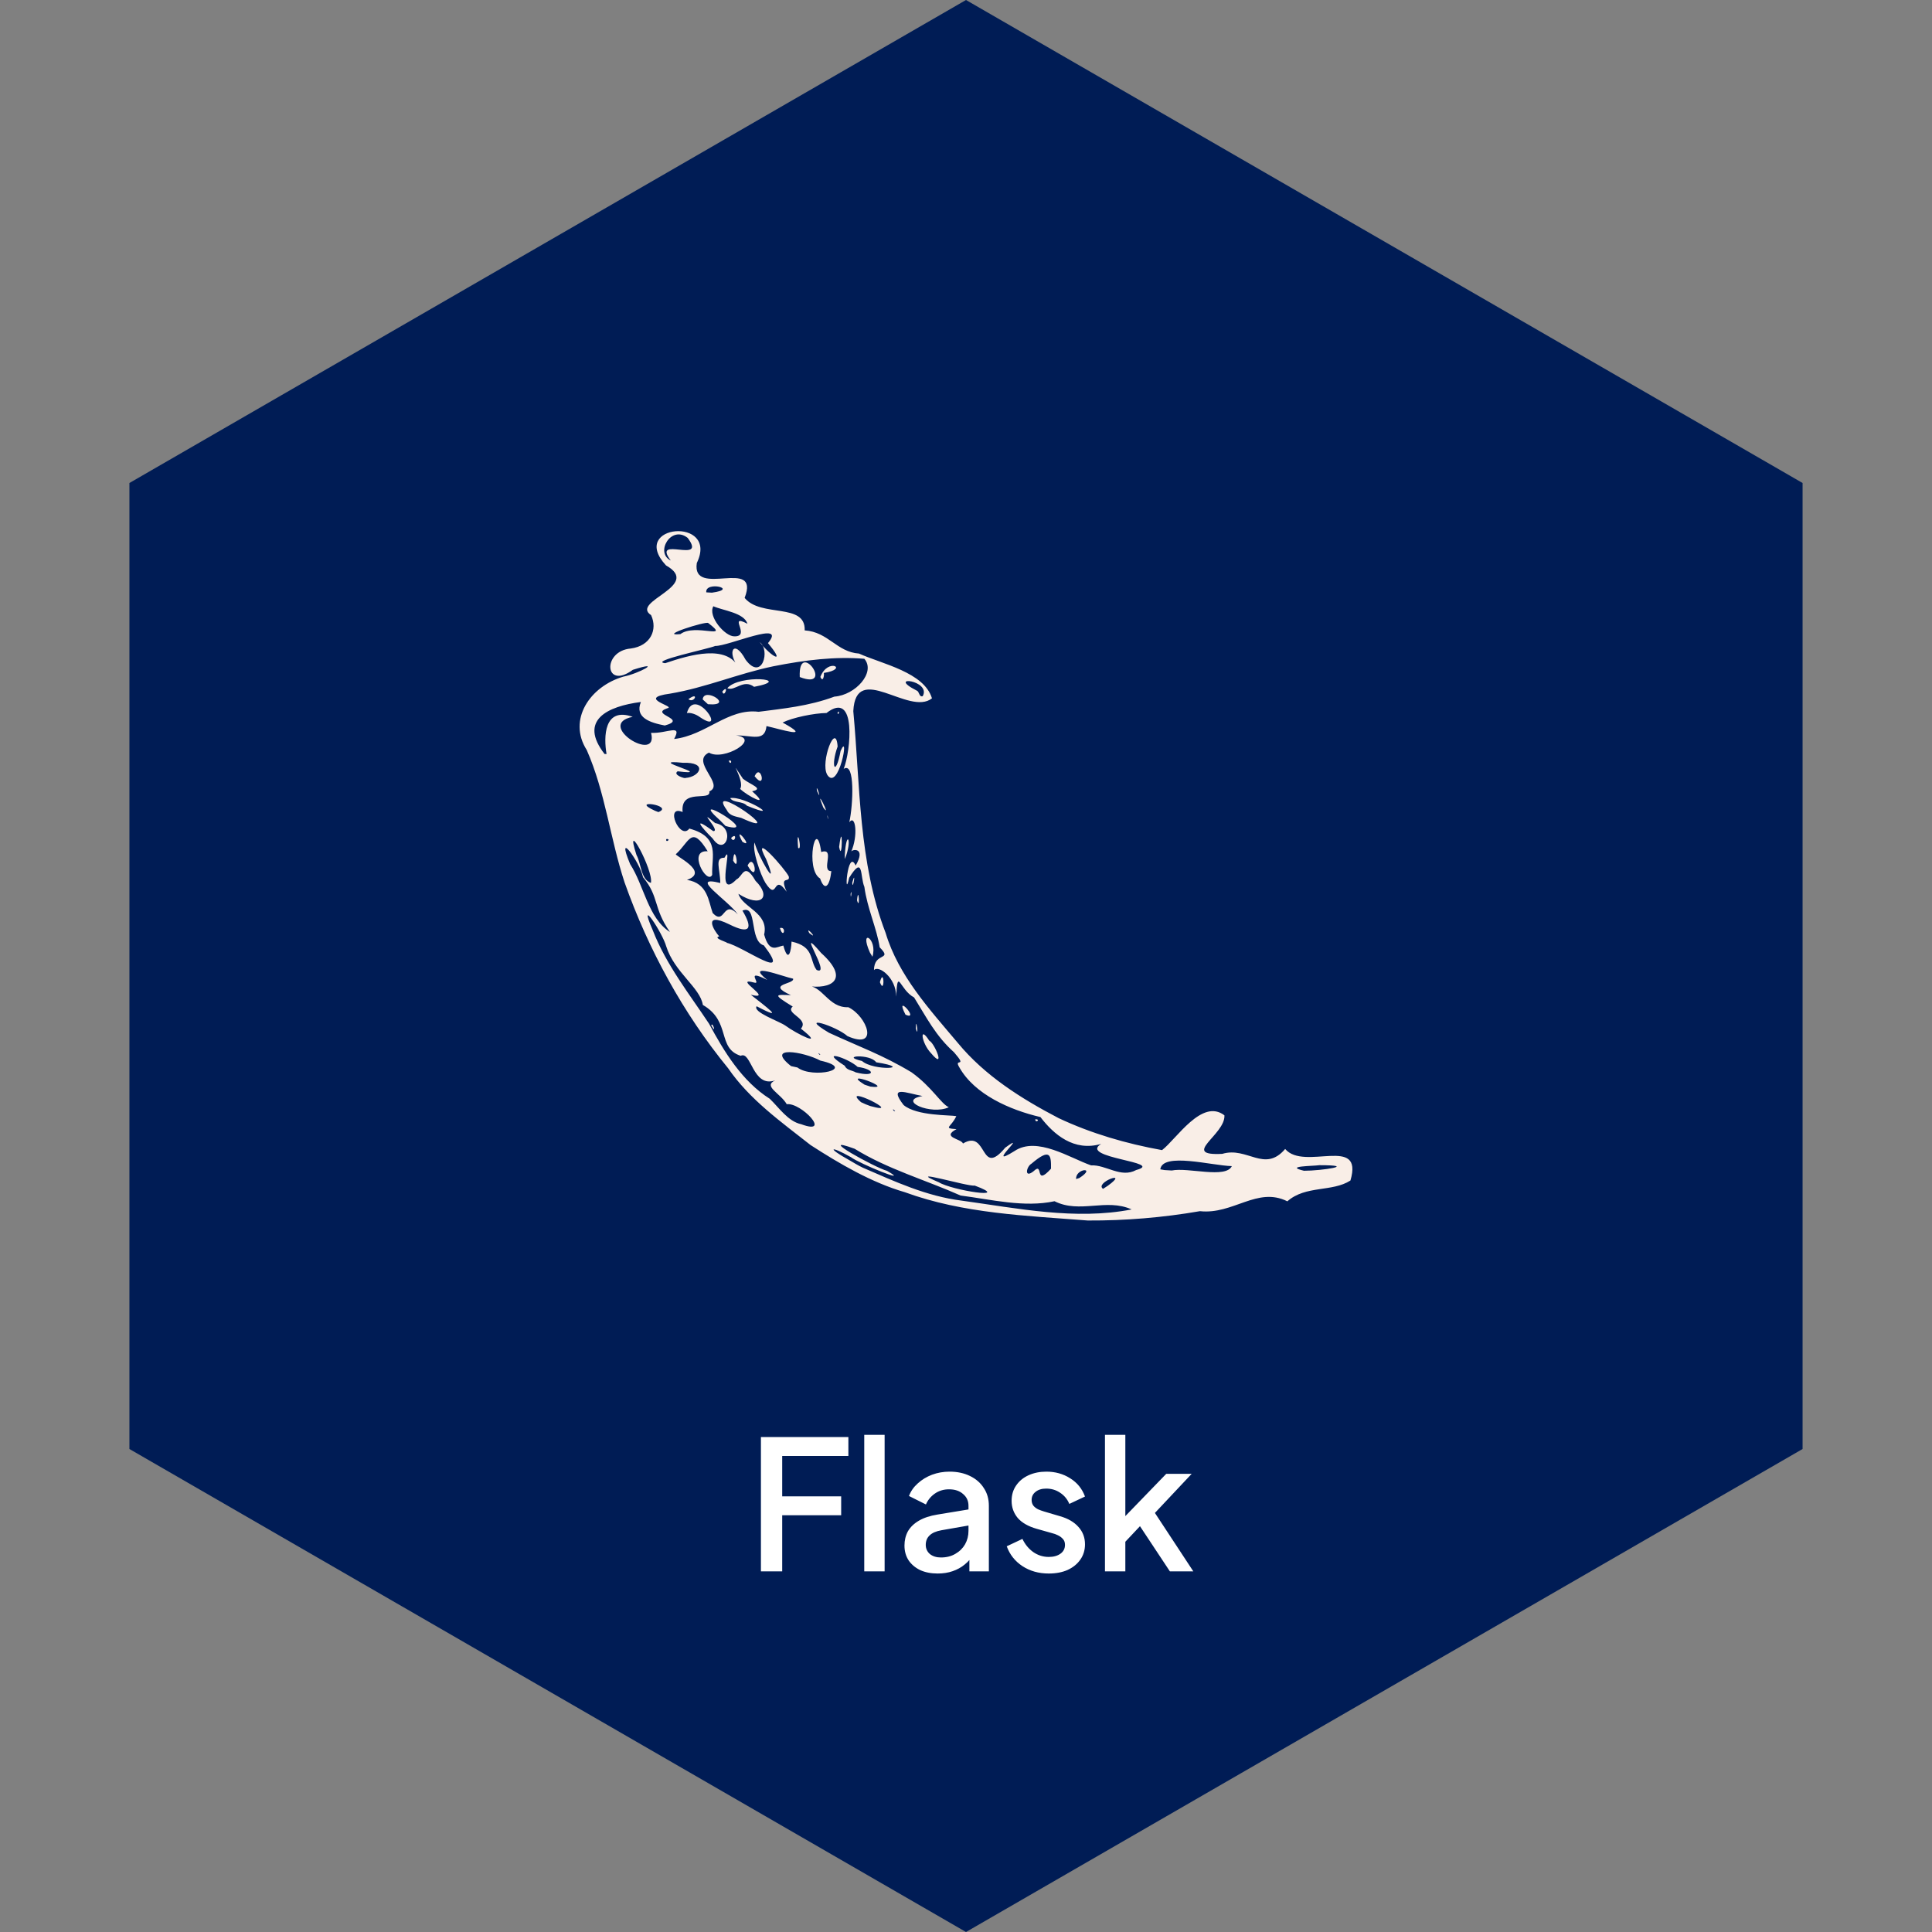 <svg width="150" height="150" viewBox="0 0 150 150" fill="none" xmlns="http://www.w3.org/2000/svg">
<rect x="0" y="0" width="150" height="150" fill="#808080" stroke="none"/>
<path d="M75 0L139.952 37.5V112.5L75 150L10.048 112.5V37.5L75 0Z" fill="#001C55"/>
<g clip-path="url(#clip0_244_375)">
<path d="M62.93 88.9C60.645 87.1 58.205 85.375 56.54 82.95C53.035 78.67 50.335 73.715 48.49 68.507C47.375 65.12 46.99 61.488 45.555 58.233C44.05 55.873 45.813 53.288 48.4 52.533C49.55 52.315 51.58 51.228 49.133 52.005C46.938 53.615 46.725 50.543 48.975 50.35C50.513 50.145 51.075 48.888 50.55 47.758C48.9 46.683 54.55 45.5 51.708 43.898C48.75 40.7 55.85 40.088 54.1 43.713C53.683 46.5 59.06 43.2 57.813 46.42C59.08 47.968 62.563 46.77 62.475 48.943C64.325 49.068 64.958 50.623 66.693 50.743C68.493 51.555 71.748 52.193 72.358 54.218C70.575 55.633 66.448 51.305 66.25 55.213C66.788 60.988 66.65 66.935 68.76 72.433C69.76 75.763 72.185 78.382 74.37 80.978C76.463 83.517 79.298 85.302 82.188 86.81C84.723 88.005 87.455 88.797 90.22 89.295C91.34 88.438 93.32 85.252 95.065 86.595C95.148 88.105 91.595 89.752 94.898 89.585C96.838 89 98.183 91.085 99.78 89.205C101.25 90.948 105.895 88.09 104.848 91.655C103.433 92.565 101.368 92.015 99.95 93.27C97.613 92.103 95.75 94.315 93.163 94.035C90.286 94.532 87.372 94.775 84.453 94.76C79.673 94.385 74.79 94.225 70.243 92.56C67.683 91.817 65.183 90.358 62.93 88.9ZM66.968 90.65C69.468 91.73 71.913 92.87 74.653 93.215C79.003 93.815 83.495 94.75 87.86 93.9C85.885 93.007 83.84 94.25 81.873 93.263C79.513 93.77 76.98 93.132 74.58 92.82C71.85 91.605 68.905 90.77 66.353 89.19C63.16 88.025 68.003 90.685 68.865 90.903C70.86 92.035 66.673 90.32 66.08 89.85C64.41 88.912 64.195 89.108 65.915 90.06C66.263 90.26 66.605 90.475 66.965 90.647L66.968 90.65ZM62.208 87.285C64.633 88.183 62.198 85.58 61.083 85.73C60.593 84.877 59.205 84.338 60.183 83.88C58.423 84.49 58.34 81.555 57.508 81.972C55.648 81.385 56.783 79.298 54.568 78.023C54.365 76.673 52.363 75.502 51.723 73.468C51.44 72.427 49.46 69.435 50.678 72.218C51.713 74.897 53.535 77.192 55.053 79.485C56.228 81.668 57.62 83.95 59.765 85.31C60.49 86.005 61.185 87.068 62.208 87.285ZM55.225 79.618C55.308 79.252 55.668 80.41 55.225 79.618V79.618ZM65.11 88.36C64.335 88.06 65.648 88.12 65.11 88.36V88.36ZM66.425 88.84C65.825 89.21 66.29 88.177 66.425 88.84V88.84ZM68.075 89.528C66.865 89.058 68.855 88.778 68.075 89.528V89.528ZM70.893 91.103C69.368 90.835 71.37 90.397 70.893 91.103V91.103ZM65.475 87.32C63.9 87.31 66.693 86.533 65.475 87.32V87.32ZM66.71 87.935C66.27 88.123 66.675 87.52 66.71 87.935V87.935ZM72.885 91.79C73.878 92.415 78.685 93.165 75.673 92.047C75.173 92.153 70.098 90.612 72.883 91.79H72.885ZM63.083 84.155C61.543 83.692 62.983 83.737 63.083 84.155V84.155ZM65.958 85.83C64.405 85.43 66.708 85.305 65.958 85.83V85.83ZM68.373 87.312C66.633 86.905 69.448 86.908 68.373 87.312V87.312ZM61.913 82.88C63.078 83.775 66.613 82.995 63.698 82.347C62.373 81.64 59.38 81.158 61.418 82.772L61.913 82.88ZM70.013 87.825C67.975 87.35 70.495 87 70.013 87.825V87.825ZM67.553 85.868C70.403 86.675 65.158 84.067 66.85 85.573L67.225 85.743L67.553 85.868ZM72.485 88.718C70.048 88.35 75.185 88.743 72.485 88.718V88.718ZM60.875 81.317C60.21 81.362 60.77 80.817 60.875 81.317V81.317ZM77.05 91.28C76.168 91.955 77.12 90.373 77.05 91.28V91.28ZM65.475 84.14C64.635 84.12 65.315 83.662 65.475 84.14V84.14ZM61.13 81.005C59.01 80.323 62.68 80.912 61.13 81.005V81.005ZM55.98 77.675C54.295 76.34 55.788 76.933 55.98 77.675V77.675ZM69.498 86.263C69.213 85.938 69.363 86.333 69.498 86.263V86.263ZM77.913 91.425C77.455 91.612 77.888 90.933 77.913 91.425V91.425ZM68.753 85.493C67.433 85.3 68.903 84.855 68.753 85.493V85.493ZM62.488 81.513C60.638 80.735 63.638 81.388 62.488 81.513V81.513ZM73.09 88.105C71.34 87.755 74.885 87.392 73.09 88.105V88.105ZM67.575 84.362C69.643 84.627 65.113 82.955 67.123 84.213L67.575 84.362ZM74.765 88.782C76.698 87.627 76.06 91.487 78.043 89.108C79.998 87.683 76.355 90.875 78.768 89.365C80.508 88.198 83.083 89.915 84.708 90.478C85.878 90.42 87.015 91.49 88.215 90.84C90.523 90.215 83.7 89.915 85.49 88.815C83.378 89.427 81.815 88.08 80.778 86.728C78.408 86.177 75.668 84.97 74.485 82.873C74.005 82.085 75.185 82.983 74.07 81.698C72.645 80.427 71.93 78.985 70.97 77.443C69.828 76.833 69.695 75.035 69.578 77.382C69.588 75.9 68.195 74.903 67.858 75.318C67.853 73.89 69.345 74.605 68.298 73.55C68.073 72.07 67.333 70.525 67.11 68.858C66.765 68.053 67.06 66.33 65.928 68.153C65.515 70.078 65.79 65.785 66.433 67.203C67.275 65.753 66.133 65.928 66.083 66.128C66.633 64.908 66.433 63.178 65.94 63.838C66.233 62.545 66.403 59.083 65.503 59.697C66.048 58.347 66.538 53.515 64.168 55.358C63.208 55.37 61.548 55.708 60.76 56.097C63.225 57.455 60.51 56.588 59.51 56.373C59.38 57.628 58.385 57.085 57.145 57.097C59.128 57.343 56.18 59.123 55.043 58.433C53.568 59.138 56.318 60.9 55.073 61.445C55.223 62.265 52.81 61.145 52.998 63.045C51.565 62.443 52.803 65.295 53.52 64.33C55.958 64.99 55.235 66.495 55.295 67.923C54.9 68.755 53.335 65.965 54.945 66.095C53.678 64.028 53.543 65.345 52.485 66.308C52.235 66.378 55.183 67.675 53.335 68.315C54.96 68.565 55.005 69.99 55.335 70.89C56.31 71.908 56.11 69.765 57.283 70.99C56.543 69.9 53.365 67.92 55.923 68.555C55.91 67.455 55.46 66.573 56.245 66.595C57.02 65.19 55.433 70.062 57.183 68.275C57.665 68.062 57.783 66.868 58.658 68.388C59.92 69.632 59.113 70.532 57.33 69.395C57.648 70.478 59.715 70.862 59.328 72.558C59.74 74.045 60.315 73.498 60.818 73.412C61.213 74.858 61.435 73.795 61.455 73.105C63.255 73.493 62.835 74.555 63.4 75.305C64.643 75.865 61.62 71.5 63.755 73.99C66 76.015 64.598 76.865 62.58 76.54C63.855 76.438 64.268 78.265 65.863 78.2C67.318 78.892 68.3 81.55 65.795 80.442C64.925 79.66 61.845 78.692 64.363 80.183C66.685 81.257 68.525 81.903 70.765 83.25C72.365 84.395 73.06 85.705 73.665 85.965C72.32 86.608 69.608 85.45 71.623 85.095C70.365 84.868 68.953 84.233 70.155 85.795C71.18 86.653 73.78 86.56 74.248 86.657C73.85 87.528 73.173 87.597 74.263 87.665C73.048 88.315 74.653 88.412 74.765 88.782ZM72.28 81.763C71.54 80.987 71.348 79.538 72.148 80.8C72.558 80.965 73.46 83.168 72.28 81.763ZM80.375 86.905C80.39 87.255 80.838 86.877 80.375 86.905V86.905ZM71.11 79.865C71.085 78.695 71.378 80.765 71.11 79.865V79.865ZM70.305 78.782C69.375 76.983 71.48 79.293 70.305 78.782V78.782ZM60.555 72.052C60.825 72.988 61.103 71.903 60.555 72.052V72.052ZM68.315 76.257C68.65 74.998 68.71 77.318 68.315 76.257V76.257ZM62.835 72.445C62.448 71.75 63.643 73.095 62.835 72.445V72.445ZM67.54 73.955C66.66 71.98 68.165 72.875 67.735 74.28L67.54 73.955ZM59.425 68.543C59.03 67.892 58.38 65.993 58.59 65.412C58.78 66.358 60.6 69.48 59.483 66.708C58.248 64.382 60.958 67.463 61.238 68.043C61.363 68.618 60.475 67.885 61.078 69.237C59.978 67.695 60.428 70.088 59.425 68.543ZM56.918 66.815C57.018 65.308 57.493 67.847 56.918 66.815V66.815ZM58.043 67.203C58.583 66.065 58.958 68.787 58.043 67.203V67.203ZM55.333 65.103C54.398 64.177 53.723 63.32 55.375 64.528C56.013 64.553 53.96 62.583 55.525 63.903C57.175 64.203 56.343 66.608 55.333 65.103ZM56.758 65.065C57.045 65.595 57.3 64.528 56.758 65.065V65.065ZM57.633 65.348C56.813 63.805 58.633 65.993 57.633 65.348V65.348ZM55.89 63.68C53.175 61.265 59.303 64.945 56.333 64.13L55.89 63.68ZM63.665 68.2C62.49 67.495 63.358 63.24 63.758 66.15C64.9 65.78 63.695 67.65 64.545 67.635C64.413 68.818 64.03 69.243 63.67 68.2H63.665ZM66.54 69.9C66.66 68.618 66.788 70.775 66.54 69.9V69.9ZM66.04 69.405C66.058 70.05 66.175 68.855 66.04 69.405V69.405ZM56.425 62.888C54.683 60.48 61.493 65.32 57.543 63.498C57.13 63.39 56.633 63.347 56.425 62.888ZM61.965 65.825C61.8 63.8 62.333 66.16 61.965 65.825V65.825ZM66.17 68.522C66.195 69.285 66.495 67.368 66.17 68.522V68.522ZM56.69 61.968C57.728 61.748 60.985 63.79 57.99 62.553C57.66 62.183 56.95 62.353 56.69 61.968ZM65.59 66.405C65.7 64.33 66.21 65.168 65.595 66.7L65.59 66.405ZM57.463 61.248C57.885 60.628 56.338 58.447 57.685 60.465C58.265 60.928 59.365 61.24 58.393 61.433C59.918 62.78 58.018 61.798 57.463 61.248ZM65.15 65.757C65.408 67.14 65.443 63.398 65.15 65.757V65.757ZM56.58 59.068C56.75 59.498 56.903 58.93 56.58 59.068V59.068ZM58.585 60.263C59.1 59.178 59.535 61.47 58.585 60.263V60.263ZM64.243 63.41C64.238 62.992 64.35 64.015 64.243 63.41V63.41ZM63.915 62.685C63.13 60.745 64.645 63.71 63.915 62.685V62.685ZM63.433 61.41C63.3 60.61 63.883 62.42 63.433 61.41V61.41ZM64.218 60.135C63.678 59.185 64.898 55.953 65.033 57.96C64.465 59.523 64.87 60.398 65.265 58.3C65.998 56.65 65.108 61.557 64.215 60.138L64.218 60.135ZM65.023 55.328C65.073 55.675 65.258 55.04 65.023 55.328V55.328ZM63.675 81.86C63.355 81.583 63.715 82.035 63.675 81.86V81.86ZM66.45 83.26C67.988 83.66 67.98 83.022 66.588 82.835C65.838 82.135 63.473 81.397 65.588 82.748C65.73 83.103 66.175 83.095 66.448 83.263L66.45 83.26ZM60.973 79.625C61.823 80.257 64.173 81.423 62.183 79.865C62.855 79.085 60.898 78.67 61.548 78.15C59.898 77.14 60.248 77.23 61.403 77.26C59.418 76.375 61.688 76.44 61.578 75.985C60.815 75.835 57.778 74.635 59.568 76.085C57.753 75.16 59.135 76.43 58.588 76.295C56.73 75.79 60.238 77.708 58.293 77.233C59.355 78.075 61.158 79.392 58.743 78.125C58.423 78.582 60.468 79.275 60.973 79.625ZM63.873 81.293C62.145 79.903 67.398 82.427 63.873 81.293V81.293ZM78.723 90.288C78.24 90.888 78.773 89.588 78.723 90.288V90.288ZM80.25 90.93C81.063 90.143 80.283 92.188 81.6 90.737C81.613 89.7 81.558 89.088 80.085 90.347C79.68 90.573 79.5 91.53 80.25 90.93ZM56.02 75.713C54.27 74.737 55.77 74.73 56.02 75.713V75.713ZM57.65 76.782C55.49 75.873 57.045 75.778 57.65 76.782V76.782ZM66.925 82.375C67.83 83.175 71.08 82.965 68.025 82.475C67.57 81.8 65.148 81.965 66.925 82.375ZM79.668 90.248C78.318 90.767 81.063 89.078 79.668 90.248V90.248ZM82.568 92.237C81.968 92.403 82.575 91.862 82.568 92.237V92.237ZM82.57 91.713C81.075 91.81 84.113 90.078 82.57 91.713V91.713ZM52.013 72.358C50.698 70.483 51.195 69.638 49.925 68.108C49.685 66.933 47.75 64.275 48.925 67.093C50 68.74 50.32 71.29 52.013 72.358ZM82.088 91.193C80.923 90.392 84.925 89.358 82.088 91.193V91.193ZM84.253 92.043C83.353 91.787 85.678 90.823 84.253 92.043V92.043ZM55.538 73.638C54.488 73.56 55.945 73.032 55.538 73.638V73.638ZM83.8 91.46C85.178 90.573 83.485 90.71 83.55 91.54L83.8 91.46ZM65.125 79.685C64.398 79.735 65.075 79.085 65.125 79.685V79.685ZM66.275 80.353C65.715 80.47 65.913 79.61 66.275 80.353V80.353ZM86.01 92.062C87.773 90.787 84.94 91.818 85.64 92.302L86.01 92.062ZM85.335 91.737C83.818 92.27 86.77 90.533 85.335 91.737V91.737ZM88.785 94.032C87.613 93.825 89.75 93.388 88.785 94.032V94.032ZM56.425 73.2C57.718 73.49 61.59 76.385 59.305 73.4C58.135 73.055 58.838 70.192 57.643 70.7C58.443 72.037 58.303 72.608 56.618 71.765C54.505 70.733 55.433 72.275 55.843 72.7C55.283 72.83 56.59 73.19 56.425 73.2ZM50.535 68.55C50.765 67.593 48.403 63.283 49.42 66.39C49.785 67.04 49.745 68.275 50.535 68.55ZM61.345 75.215C60.68 74.657 61.313 75.135 61.345 75.215V75.215ZM62.985 75.595C61.173 75.185 62.985 74.583 62.985 75.595V75.595ZM77.188 84.552C76.118 84.537 76.918 83.858 77.188 84.552V84.552ZM77.87 85.05C77.478 85.125 77.77 84.662 77.87 85.05V85.05ZM83.5 88.6C82.825 88.55 84.04 88.2 83.5 88.6V88.6ZM53.475 69.3C51.815 68.875 55.025 68.7 53.475 69.3V69.3ZM75.935 83.455C74.948 83.705 75.918 82.453 75.935 83.455V83.455ZM52.86 67.878C51.943 67.653 53.858 67.54 52.86 67.878V67.878ZM55.75 69.278C55.445 69.403 55.733 68.945 55.75 69.278V69.278ZM90.975 90.877C92.255 90.618 95.17 91.528 95.64 90.537C94.09 90.5 90.265 89.442 90.085 90.787L90.425 90.845L90.975 90.877ZM56.668 69.507C55.875 69.47 56.69 68.49 56.668 69.507V69.507ZM49.075 64.238C47.763 63.943 48.73 62.3 49.075 64.238V64.238ZM50.885 64.693C49.228 64.133 50.908 64.068 50.885 64.693V64.693ZM51.92 65.2C51.62 64.958 51.685 65.505 51.92 65.2V65.2ZM58.433 69.375C57.708 69.168 58.738 69.095 58.433 69.375V69.375ZM51.233 64.055C49.133 63.835 51.058 62.593 51.233 64.055V64.055ZM47.518 61.645C47.158 61.9 47.468 60.97 47.518 61.645V61.645ZM48.068 61.228C47.593 61.328 47.98 60.428 48.068 61.228V61.228ZM51.118 63.05C52.413 62.543 48.768 62 50.858 62.95L51.118 63.05ZM91.953 88.272C90.903 88.037 92.778 87.515 91.953 88.272V88.272ZM96.888 90.83C96.053 90.955 97.218 89.85 96.888 90.83V90.83ZM51.433 61.45C50.408 61.638 51.57 60.5 51.433 61.45V61.45ZM47.093 58.545C46.86 57.208 46.893 54.86 49.123 55.655C46.145 56.245 51.183 59.355 50.548 56.9C51.798 56.96 52.998 56.16 52.338 57.375C54.805 57.1 56.513 54.965 58.898 55.263C60.753 55.018 62.783 54.833 64.783 54.085C66.428 53.965 68.008 52.195 67.108 51.148C64.868 50.958 62.52 51.238 60.04 51.73C57.295 52.3 54.8 53.385 52.028 53.853C49.328 54.215 52.57 54.852 51.798 54.992C50.388 55.483 53.478 55.812 51.615 56.328C50.465 56.108 49.265 55.712 49.758 54.502C47.17 54.835 44.895 55.91 46.94 58.542H47.09L47.093 58.545ZM53.328 55.37C53.935 53.135 56.578 57.208 54.323 55.665C54.053 55.465 53.61 55.3 53.328 55.365V55.37ZM53.445 54.285C53.91 54.65 54.32 53.635 53.445 54.285V54.285ZM54.558 54.305C54.638 53.278 57.103 54.85 54.965 54.675L54.558 54.305ZM56.078 53.693C56.238 54.267 56.633 53.043 56.078 53.693V53.693ZM56.468 53.432C57.393 52.322 61.705 52.725 58.548 53.325C57.703 52.688 57.053 53.7 56.468 53.432ZM62.093 52.565C61.955 49.53 64.89 53.645 62.093 52.565V52.565ZM63.693 52.555C64.275 51.025 65.958 51.943 63.963 52.248C64.005 52.41 63.903 53.038 63.693 52.555ZM50.805 60.668C48.953 59.742 52.548 59.6 50.805 60.668V60.668ZM52.093 61.028C50.765 60.763 52.705 60.378 52.093 61.028V61.028ZM48.293 58.328C47.115 58.038 49.29 57.565 48.293 58.328V58.328ZM99.798 90.552C99.038 90.953 99.828 89.665 99.798 90.552V90.552ZM94.565 86.978C93.89 87.07 94.715 85.957 94.565 86.978V86.978ZM101.24 90.897C102.633 90.897 105.46 90.465 102.428 90.465C101.953 90.54 99.658 90.525 101.24 90.897ZM53.225 60.398C54.35 60.322 54.99 59.155 53.008 59.222C49.933 58.905 55.718 60.273 52.613 59.883C52.195 60.158 53.203 60.475 53.225 60.4V60.398ZM54.22 60.903C53.87 61.288 54.1 60.178 54.22 60.903V60.903ZM55.395 57.76C54.72 57.597 55.888 57.153 55.395 57.76V57.76ZM51.645 51.49C53.66 50.805 56.413 50.038 57.363 51.828C56.395 50.663 56.973 49.518 57.888 51.22C59.178 52.943 59.825 50.438 58.983 49.858C59.94 51.048 61.03 51.608 59.625 49.932C61.15 48.097 56.568 50.175 55.525 50.153C55.025 50.378 50.345 51.345 51.645 51.49ZM52.825 49.233C53.975 48.365 56.795 49.748 54.985 48.37C54.81 48.215 51.02 49.415 52.825 49.233ZM57.01 49.405C58.355 49.438 56.433 47.6 58.033 48.43C57.77 47.573 56.168 47.413 55.383 47.07C54.943 47.855 56.285 49.415 57.01 49.405ZM53.56 45.605C52.745 45.925 54.025 44.975 53.56 45.605V45.605ZM55.27 46.015C57.435 45.728 54.72 45.083 54.835 45.99L55.27 46.015ZM52.078 43.515C50.553 41.525 54.943 43.85 53.395 41.765C52.09 40.728 50.838 42.935 52.078 43.515ZM71.638 54.053C72.338 52.813 68.75 52.383 71.168 53.615C71.393 53.69 71.343 54.14 71.638 54.053Z" fill="#F9EEE7"/>
</g>
<path d="M59.078 122V111.57H65.868V113.04H60.73V116.176H65.308V117.646H60.73V122H59.078ZM67.1 122V111.402H68.682V122H67.1ZM72.799 122.168C72.286 122.168 71.833 122.079 71.441 121.902C71.059 121.715 70.76 121.463 70.545 121.146C70.331 120.819 70.223 120.437 70.223 119.998C70.223 119.587 70.312 119.219 70.489 118.892C70.676 118.565 70.961 118.29 71.343 118.066C71.726 117.842 72.207 117.683 72.785 117.59L75.417 117.156V118.402L73.093 118.808C72.673 118.883 72.365 119.018 72.169 119.214C71.973 119.401 71.875 119.643 71.875 119.942C71.875 120.231 71.983 120.469 72.197 120.656C72.421 120.833 72.706 120.922 73.051 120.922C73.481 120.922 73.854 120.829 74.171 120.642C74.498 120.455 74.75 120.208 74.927 119.9C75.105 119.583 75.193 119.233 75.193 118.85V116.904C75.193 116.531 75.053 116.227 74.773 115.994C74.503 115.751 74.139 115.63 73.681 115.63C73.261 115.63 72.893 115.742 72.575 115.966C72.267 116.181 72.039 116.461 71.889 116.806L70.573 116.148C70.713 115.775 70.942 115.448 71.259 115.168C71.577 114.879 71.945 114.655 72.365 114.496C72.795 114.337 73.247 114.258 73.723 114.258C74.321 114.258 74.848 114.37 75.305 114.594C75.772 114.818 76.131 115.131 76.383 115.532C76.645 115.924 76.775 116.381 76.775 116.904V122H75.263V120.628L75.585 120.67C75.408 120.978 75.179 121.244 74.899 121.468C74.629 121.692 74.316 121.865 73.961 121.986C73.616 122.107 73.229 122.168 72.799 122.168ZM81.425 122.168C80.65 122.168 79.969 121.977 79.381 121.594C78.802 121.211 78.397 120.698 78.163 120.054L79.381 119.48C79.587 119.909 79.867 120.25 80.221 120.502C80.585 120.754 80.987 120.88 81.425 120.88C81.799 120.88 82.102 120.796 82.335 120.628C82.569 120.46 82.685 120.231 82.685 119.942C82.685 119.755 82.634 119.606 82.531 119.494C82.428 119.373 82.298 119.275 82.139 119.2C81.99 119.125 81.836 119.069 81.677 119.032L80.487 118.696C79.834 118.509 79.344 118.229 79.017 117.856C78.7 117.473 78.541 117.03 78.541 116.526C78.541 116.069 78.658 115.672 78.891 115.336C79.124 114.991 79.447 114.725 79.857 114.538C80.268 114.351 80.73 114.258 81.243 114.258C81.934 114.258 82.55 114.431 83.091 114.776C83.632 115.112 84.015 115.583 84.239 116.19L83.021 116.764C82.872 116.4 82.634 116.111 82.307 115.896C81.99 115.681 81.63 115.574 81.229 115.574C80.884 115.574 80.609 115.658 80.403 115.826C80.198 115.985 80.095 116.195 80.095 116.456C80.095 116.633 80.142 116.783 80.235 116.904C80.329 117.016 80.45 117.109 80.599 117.184C80.749 117.249 80.903 117.305 81.061 117.352L82.293 117.716C82.918 117.893 83.399 118.173 83.735 118.556C84.071 118.929 84.239 119.377 84.239 119.9C84.239 120.348 84.118 120.745 83.875 121.09C83.642 121.426 83.315 121.692 82.895 121.888C82.475 122.075 81.985 122.168 81.425 122.168ZM85.789 122V111.402H87.371V118.5L86.755 118.346L90.549 114.426H92.523L89.667 117.464L92.649 122H90.829L88.169 117.982L89.107 117.856L86.867 120.236L87.371 119.186V122H85.789Z" fill="white"/>
<defs>
<clipPath id="clip0_244_375">
<rect width="60" height="60" fill="white" transform="translate(45 38)"/>
</clipPath>
</defs>
</svg>
